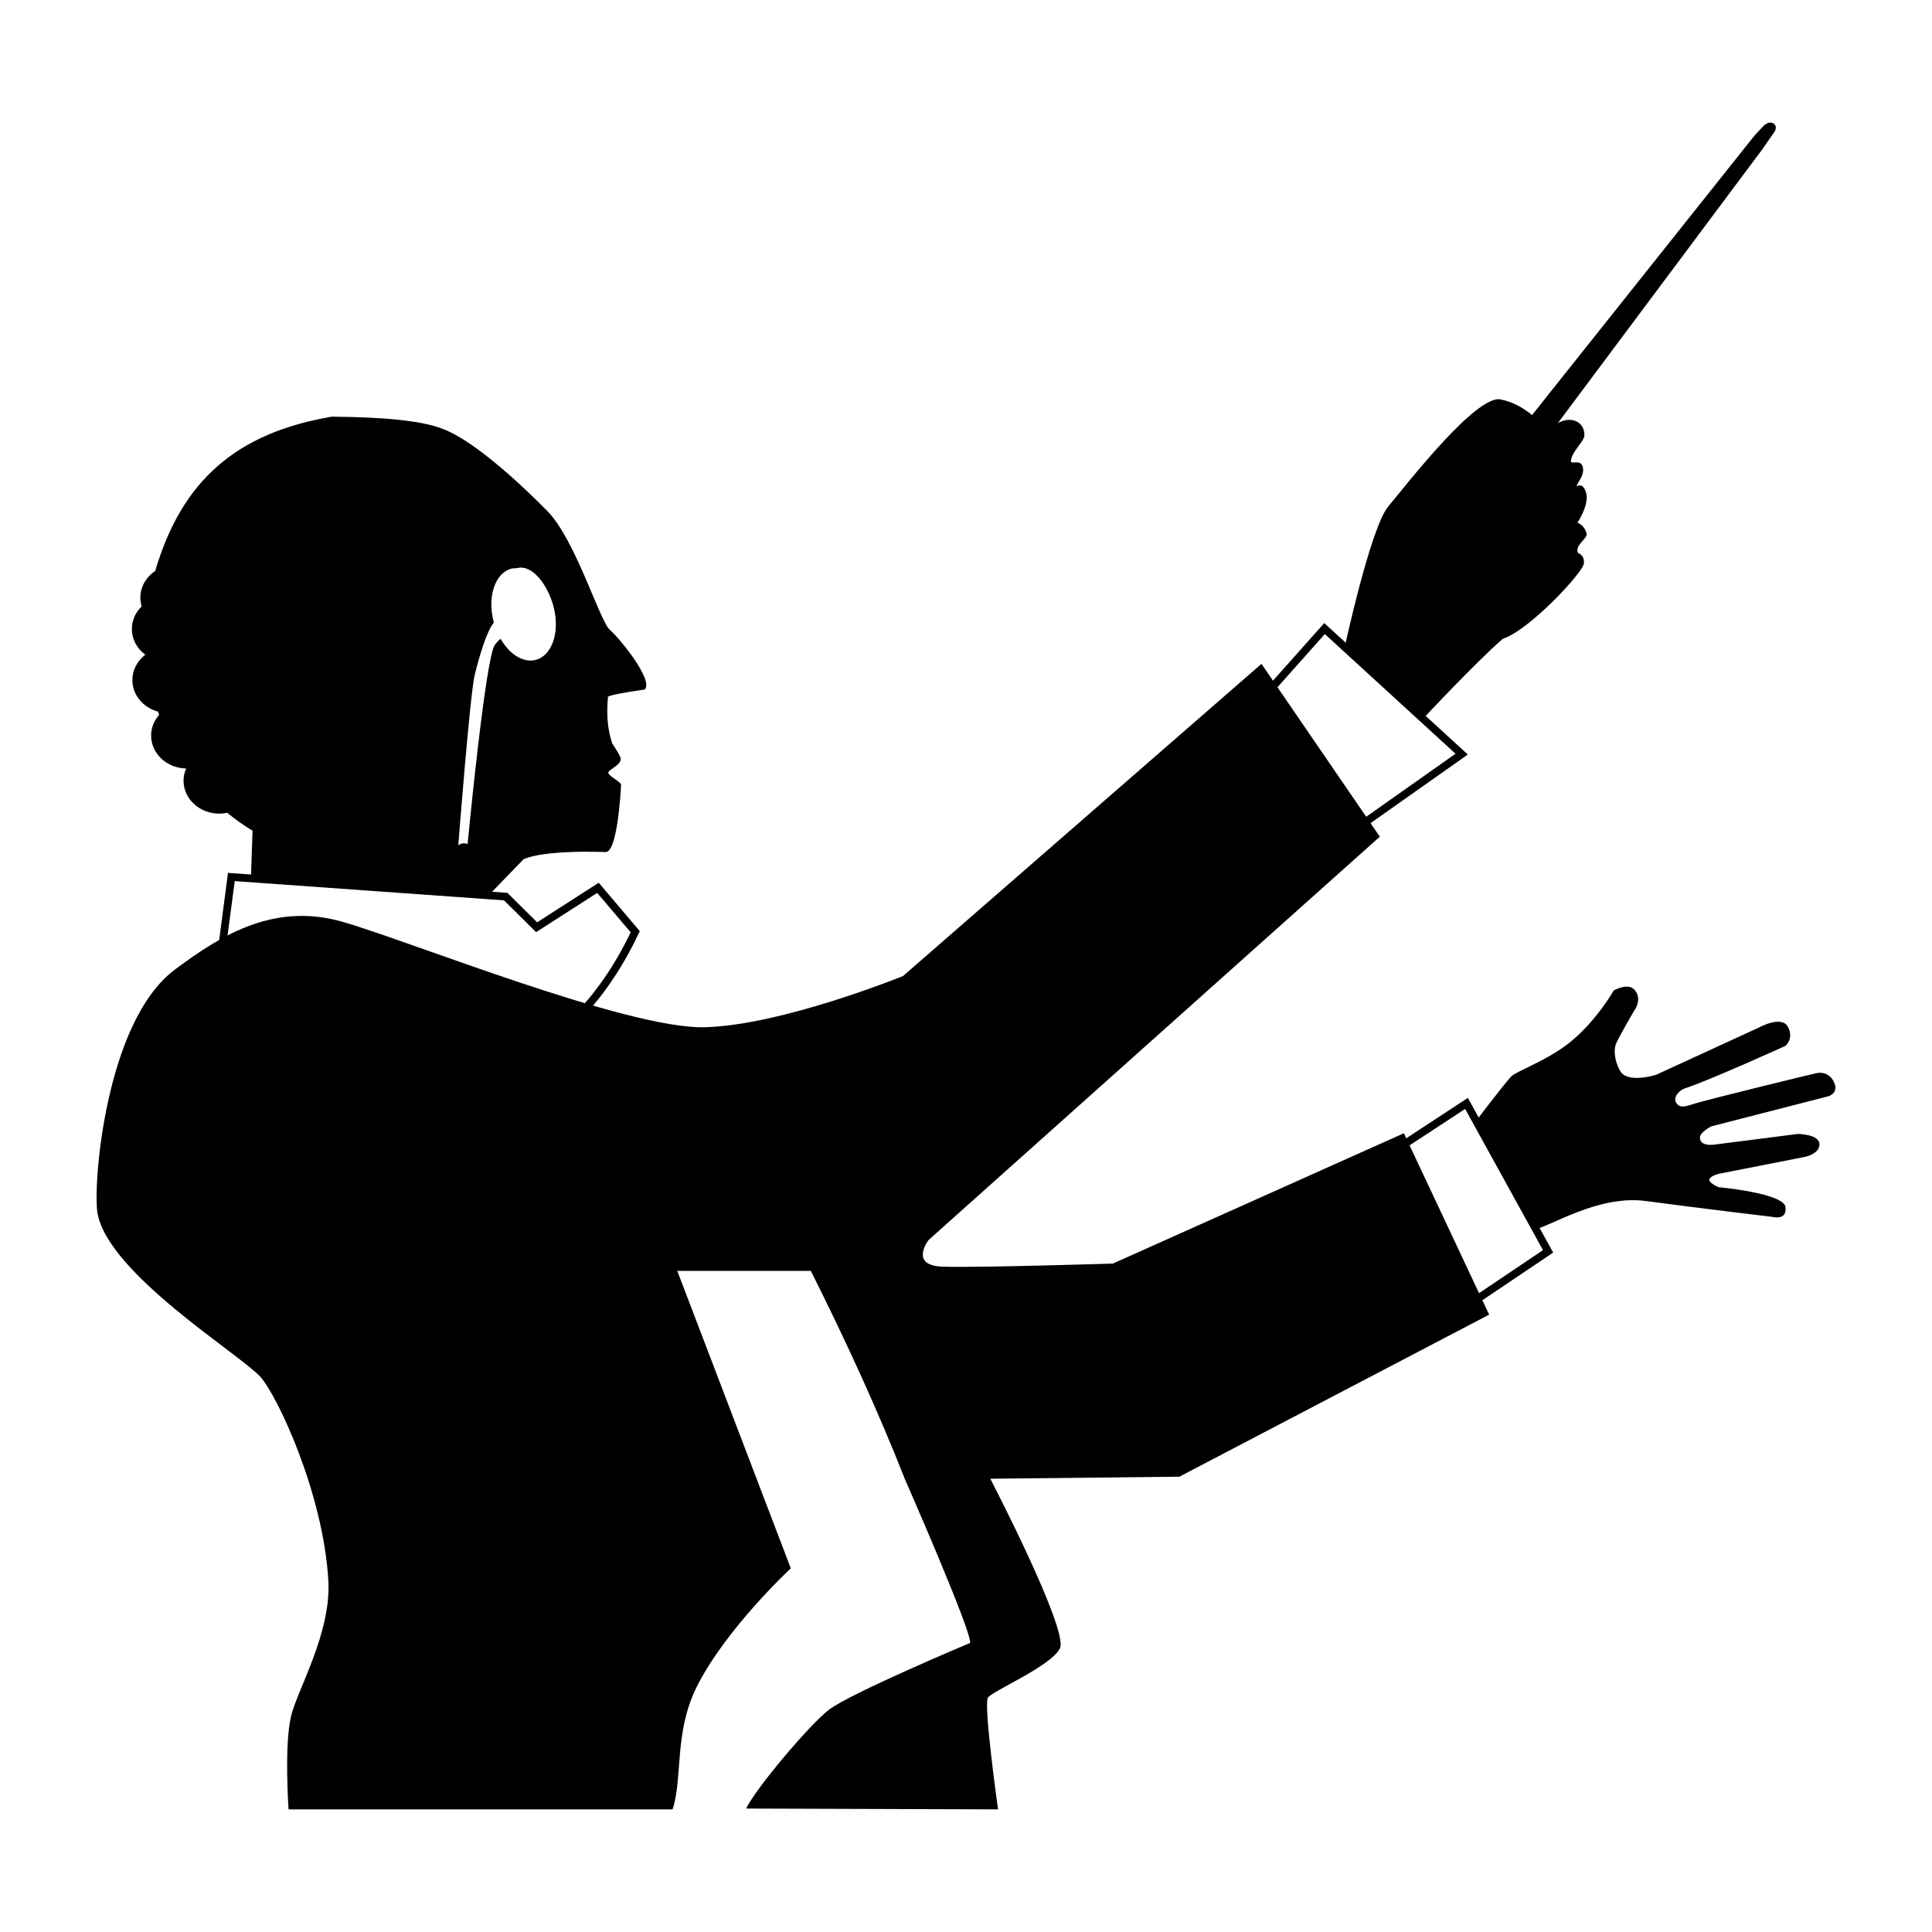 <?xml version="1.0" encoding="UTF-8" standalone="no"?>
<!-- Created with Inkscape (http://www.inkscape.org/) -->

<svg
   width="500"
   height="500"
   viewBox="0 0 132.292 132.292"
   version="1.1"
   id="svg5"
   inkscape:version="1.1 (c68e22c387, 2021-05-23)"
   sodipodi:docname="art-draw-maestro.svg"
   xmlns:inkscape="http://www.inkscape.org/namespaces/inkscape"
   xmlns:sodipodi="http://sodipodi.sourceforge.net/DTD/sodipodi-0.dtd"
   xmlns="http://www.w3.org/2000/svg"
   xmlns:svg="http://www.w3.org/2000/svg">
  <sodipodi:namedview
     id="namedview7"
     pagecolor="#505050"
     bordercolor="#eeeeee"
     borderopacity="1" />
  <defs
     id="defs2" />
  <g
     inkscape:groupmode="layer"
     id="layer2"
     inkscape:label="Main Layer"
     style="display:inline">
    <rect
       style="fill:#ffffff;fill-opacity:1;stroke:none;stroke-width:0.595;stroke-linecap:round;stroke-miterlimit:4;stroke-dasharray:none;stroke-opacity:1;paint-order:markers stroke fill"
       id="rect20924"
       width="132.292"
       height="132.292"
       x="0"
       y="0" />
    <path
       id="path1227"
       style="display:inline;fill:#000000;fill-opacity:1;stroke:none;stroke-width:0.265px;stroke-linecap:butt;stroke-linejoin:miter;stroke-opacity:1"
       d="M 86.378,45.457 61.835,66.832 c 0,0 -8.269,3.368 -13.575,3.507 -5.306,0.138 -20.124,-5.866 -24.754,-7.205 -4.63,-1.339 -8.196,0.761 -11.533,3.259 -4.785,3.582 -5.622,14.832 -5.298,16.673 0.731,4.158 9.791,9.689 11.161,11.218 1.15,1.284 4.293,7.93 4.647,13.935 0.214,3.617 -2.158,7.536 -2.564,9.341 -0.464,2.061 -0.16,6.336 -0.16,6.336 h 26.297 c 0.703,-2.154 0.098,-5.229 1.623,-8.331 1.957,-3.979 6.47,-8.176 6.47,-8.176 L 46.376,87.024 h 9.147 c 2.445,4.882 4.625,9.65 6.441,14.263 0,0 4.58,10.42 4.464,11.212 0,0 -8.16,3.424 -9.661,4.569 -1.324,1.01 -5.001,5.371 -5.678,6.771 l 17.251,0.056 c 0,0 -0.994,-7.06 -0.699,-7.637 0.225,-0.439 4.307,-2.143 4.934,-3.383 0.627,-1.24 -4.765,-11.62 -4.765,-11.62 L 80.755,101.115 101.968,90.019 96.13,77.598 76.202,86.522 c 0,0 -9.411,0.297 -11.691,0.209 -2.28,-0.088 -0.92,-1.829 -0.92,-1.829 L 94.483,57.29 Z"
       sodipodi:nodetypes="ccsssssssccscccccsccsscccccsccc" />
    <path
       style="fill:none;stroke:#000000;stroke-width:0.529;stroke-linecap:butt;stroke-linejoin:miter;stroke-miterlimit:4;stroke-dasharray:none;stroke-opacity:1"
       d="m 101.082,88.998 4.921,-3.313 -5.586,-10.129 -4.399,2.883 z"
       id="path2313"
       sodipodi:nodetypes="ccccc" />
    <path
       style="fill:#000000;fill-opacity:1;stroke:none;stroke-width:0.306px;stroke-linecap:butt;stroke-linejoin:miter;stroke-opacity:1"
       d="m 101.113,76.7 3.729,7.391 c 0.306,0.606 4.144,-2.351 7.843,-1.854 3.678,0.493 8.662,1.086 8.662,1.086 0,0 1.037,0.286 0.911,-0.672 -0.126,-0.958 -4.593,-1.361 -4.593,-1.361 0,0 -0.586,-0.251 -0.62,-0.481 -0.038,-0.256 0.627,-0.43 0.627,-0.43 l 5.892,-1.158 c 0,0 1.026,-0.185 1.022,-0.872 -0.005,-0.687 -1.466,-0.705 -1.466,-0.705 l -5.634,0.719 c 0,0 -1.088,0.214 -1.084,-0.478 0.002,-0.362 0.778,-0.759 0.778,-0.759 l 8.027,-2.063 c 0,0 0.677,-0.202 0.41,-0.875 -0.267,-0.673 -0.822,-0.789 -1.226,-0.707 -0.404,0.082 -7.36,1.783 -8.345,2.085 -0.508,0.156 -1.092,0.423 -1.312,-0.152 -0.132,-0.344 0.285,-0.772 0.629,-0.885 1.803,-0.594 6.892,-2.915 6.892,-2.915 0,0 0.601,-0.489 0.172,-1.301 -0.429,-0.812 -1.968,0.037 -1.968,0.037 l -7.058,3.245 c 0,0 -1.965,0.623 -2.462,-0.263 -0.497,-0.886 -0.392,-1.645 -0.271,-1.896 0.387,-0.799 1.239,-2.246 1.239,-2.246 0,0 0.541,-0.681 0.083,-1.334 -0.458,-0.653 -1.494,-0.03 -1.494,-0.03 0,0 -1.143,2.018 -2.918,3.483 -1.578,1.303 -3.788,2.047 -4.113,2.415 -0.692,0.781 -2.35,2.975 -2.35,2.975 z"
       id="path2671"
       sodipodi:nodetypes="csscscscccccsccssssscsccsscscsscc" />
    <path
       style="fill:none;stroke:#000000;stroke-width:0.529;stroke-linecap:butt;stroke-linejoin:miter;stroke-miterlimit:4;stroke-dasharray:none;stroke-opacity:1"
       d="m 86.523,47.727 4.173,-4.686 9.391,8.597 -7.424,5.238 z"
       id="path9297" />
    <path
       style="fill:#000000;fill-opacity:1;stroke:#000000;stroke-width:0.265px;stroke-linecap:butt;stroke-linejoin:miter;stroke-opacity:1"
       d="m 103.734,30.105 16.519,-20.753 0.613,-0.653 c 0,0 0.294,-0.29 0.521,-0.119 0.227,0.171 -0.108,0.542 -0.108,0.542 l -0.741,1.062 -15.356,20.563 z"
       id="path9412" />
    <path
       style="fill:#000000;fill-opacity:1;stroke:none;stroke-width:0.265px;stroke-linecap:butt;stroke-linejoin:miter;stroke-opacity:1"
       d="m 92.052,44.428 c 0,0 1.788,-8.291 3.006,-9.746 1.218,-1.456 6.009,-7.661 7.687,-7.333 1.678,0.328 2.745,1.65 2.745,1.65 0,0 0.429,0.336 1.301,-0.087 0.872,-0.423 1.732,0.012 1.697,0.916 -0.015,0.388 -0.841,1.07 -0.922,1.719 -0.041,0.325 0.666,-0.173 0.816,0.439 0.137,0.558 -0.384,1.07 -0.433,1.323 0,0 0.446,-0.343 0.664,0.46 0.217,0.802 -0.6,2.025 -0.6,2.025 0,0 0.47,0.135 0.628,0.732 0.098,0.363 -0.856,0.792 -0.58,1.353 0,0 0.459,0.105 0.39,0.719 -0.069,0.613 -3.733,4.559 -5.554,5.146 -1.902,1.661 -5.486,5.5 -5.486,5.5 z"
       id="path9414"
       sodipodi:nodetypes="csscscsscsccczccc" />
    <path
       style="fill:none;stroke:#000000;stroke-width:0.529;stroke-linecap:butt;stroke-linejoin:miter;stroke-miterlimit:4;stroke-dasharray:none;stroke-opacity:1"
       d="m 15.093,65.75 0.749,-5.699 18.785,1.343 2.117,2.097 4.201,-2.698 2.552,3.008 c -0.892,1.913 -2.275,4.131 -3.857,5.714 z"
       id="path13158"
       sodipodi:nodetypes="cccccccc" />
    <path
       id="path14383"
       style="display:inline;fill:#000000;fill-opacity:1;stroke:none;stroke-width:0.772;stroke-linecap:round;stroke-miterlimit:4;stroke-dasharray:none;stroke-opacity:1;paint-order:markers stroke fill"
       d="m 22.718,28.531 c -6.485,1.107 -10.255,4.327 -12.09,10.566 -0.638,0.423 -1.016,1.103 -1.017,1.828 6.56e-4,0.201 0.031,0.401 0.089,0.595 -0.43,0.418 -0.67,0.973 -0.671,1.549 3.4e-5,0.686 0.339,1.334 0.921,1.762 -0.561,0.428 -0.885,1.064 -0.886,1.735 6.1e-4,0.999 0.715,1.879 1.756,2.162 0.025,0.073 0.05,0.147 0.075,0.22 -0.354,0.402 -0.548,0.903 -0.548,1.421 7.99e-4,1.226 1.065,2.227 2.396,2.253 -0.115,0.266 -0.175,0.549 -0.175,0.836 -1.2e-4,1.245 1.096,2.255 2.448,2.255 0.183,-1.11e-4 0.366,-0.019 0.545,-0.057 0.544,0.448 1.122,0.859 1.732,1.226 l -0.106,3.112 16.445,1.133 2.205,-2.276 c 0,0 1.031,-0.653 5.633,-0.508 0.785,0.025 1.023,-3.946 1.059,-4.596 0.012,-0.208 -0.898,-0.621 -0.878,-0.842 0.02,-0.22 0.854,-0.494 0.85,-0.938 -0.002,-0.201 -0.372,-0.728 -0.581,-1.064 -0.355,-1.071 -0.386,-2.093 -0.288,-3.191 0.12,-0.161 2.511,-0.496 2.511,-0.496 0.637,-0.602 -1.652,-3.446 -2.376,-4.081 -0.725,-0.635 -2.348,-6.178 -4.299,-8.152 -2.587,-2.62 -5.402,-4.992 -7.191,-5.629 -1.437,-0.559 -4.058,-0.795 -7.559,-0.822 z m 12.728,10.362 c 1.002,-0.236 2.051,1.139 2.45,2.618 0.465,1.724 -0.073,3.368 -1.201,3.672 -0.832,0.224 -1.789,-0.347 -2.419,-1.443 -0.128,0.102 -0.26,0.236 -0.391,0.415 -0.653,0.891 -1.867,13.644 -1.867,13.644 -0.195,-0.084 -0.385,-0.082 -0.636,0.076 0,-3e-6 0.797,-10.331 1.127,-11.677 0.315,-1.288 0.829,-3.003 1.307,-3.57 -0.002,-0.006 -0.004,-0.011 -0.005,-0.017 -0.465,-1.724 0.073,-3.368 1.201,-3.672 0.14,-0.038 0.289,-0.012 0.434,-0.047 z"
       sodipodi:nodetypes="ccccccccccccccccccsssccccssccscccscsscccss" />
  </g>
</svg>
